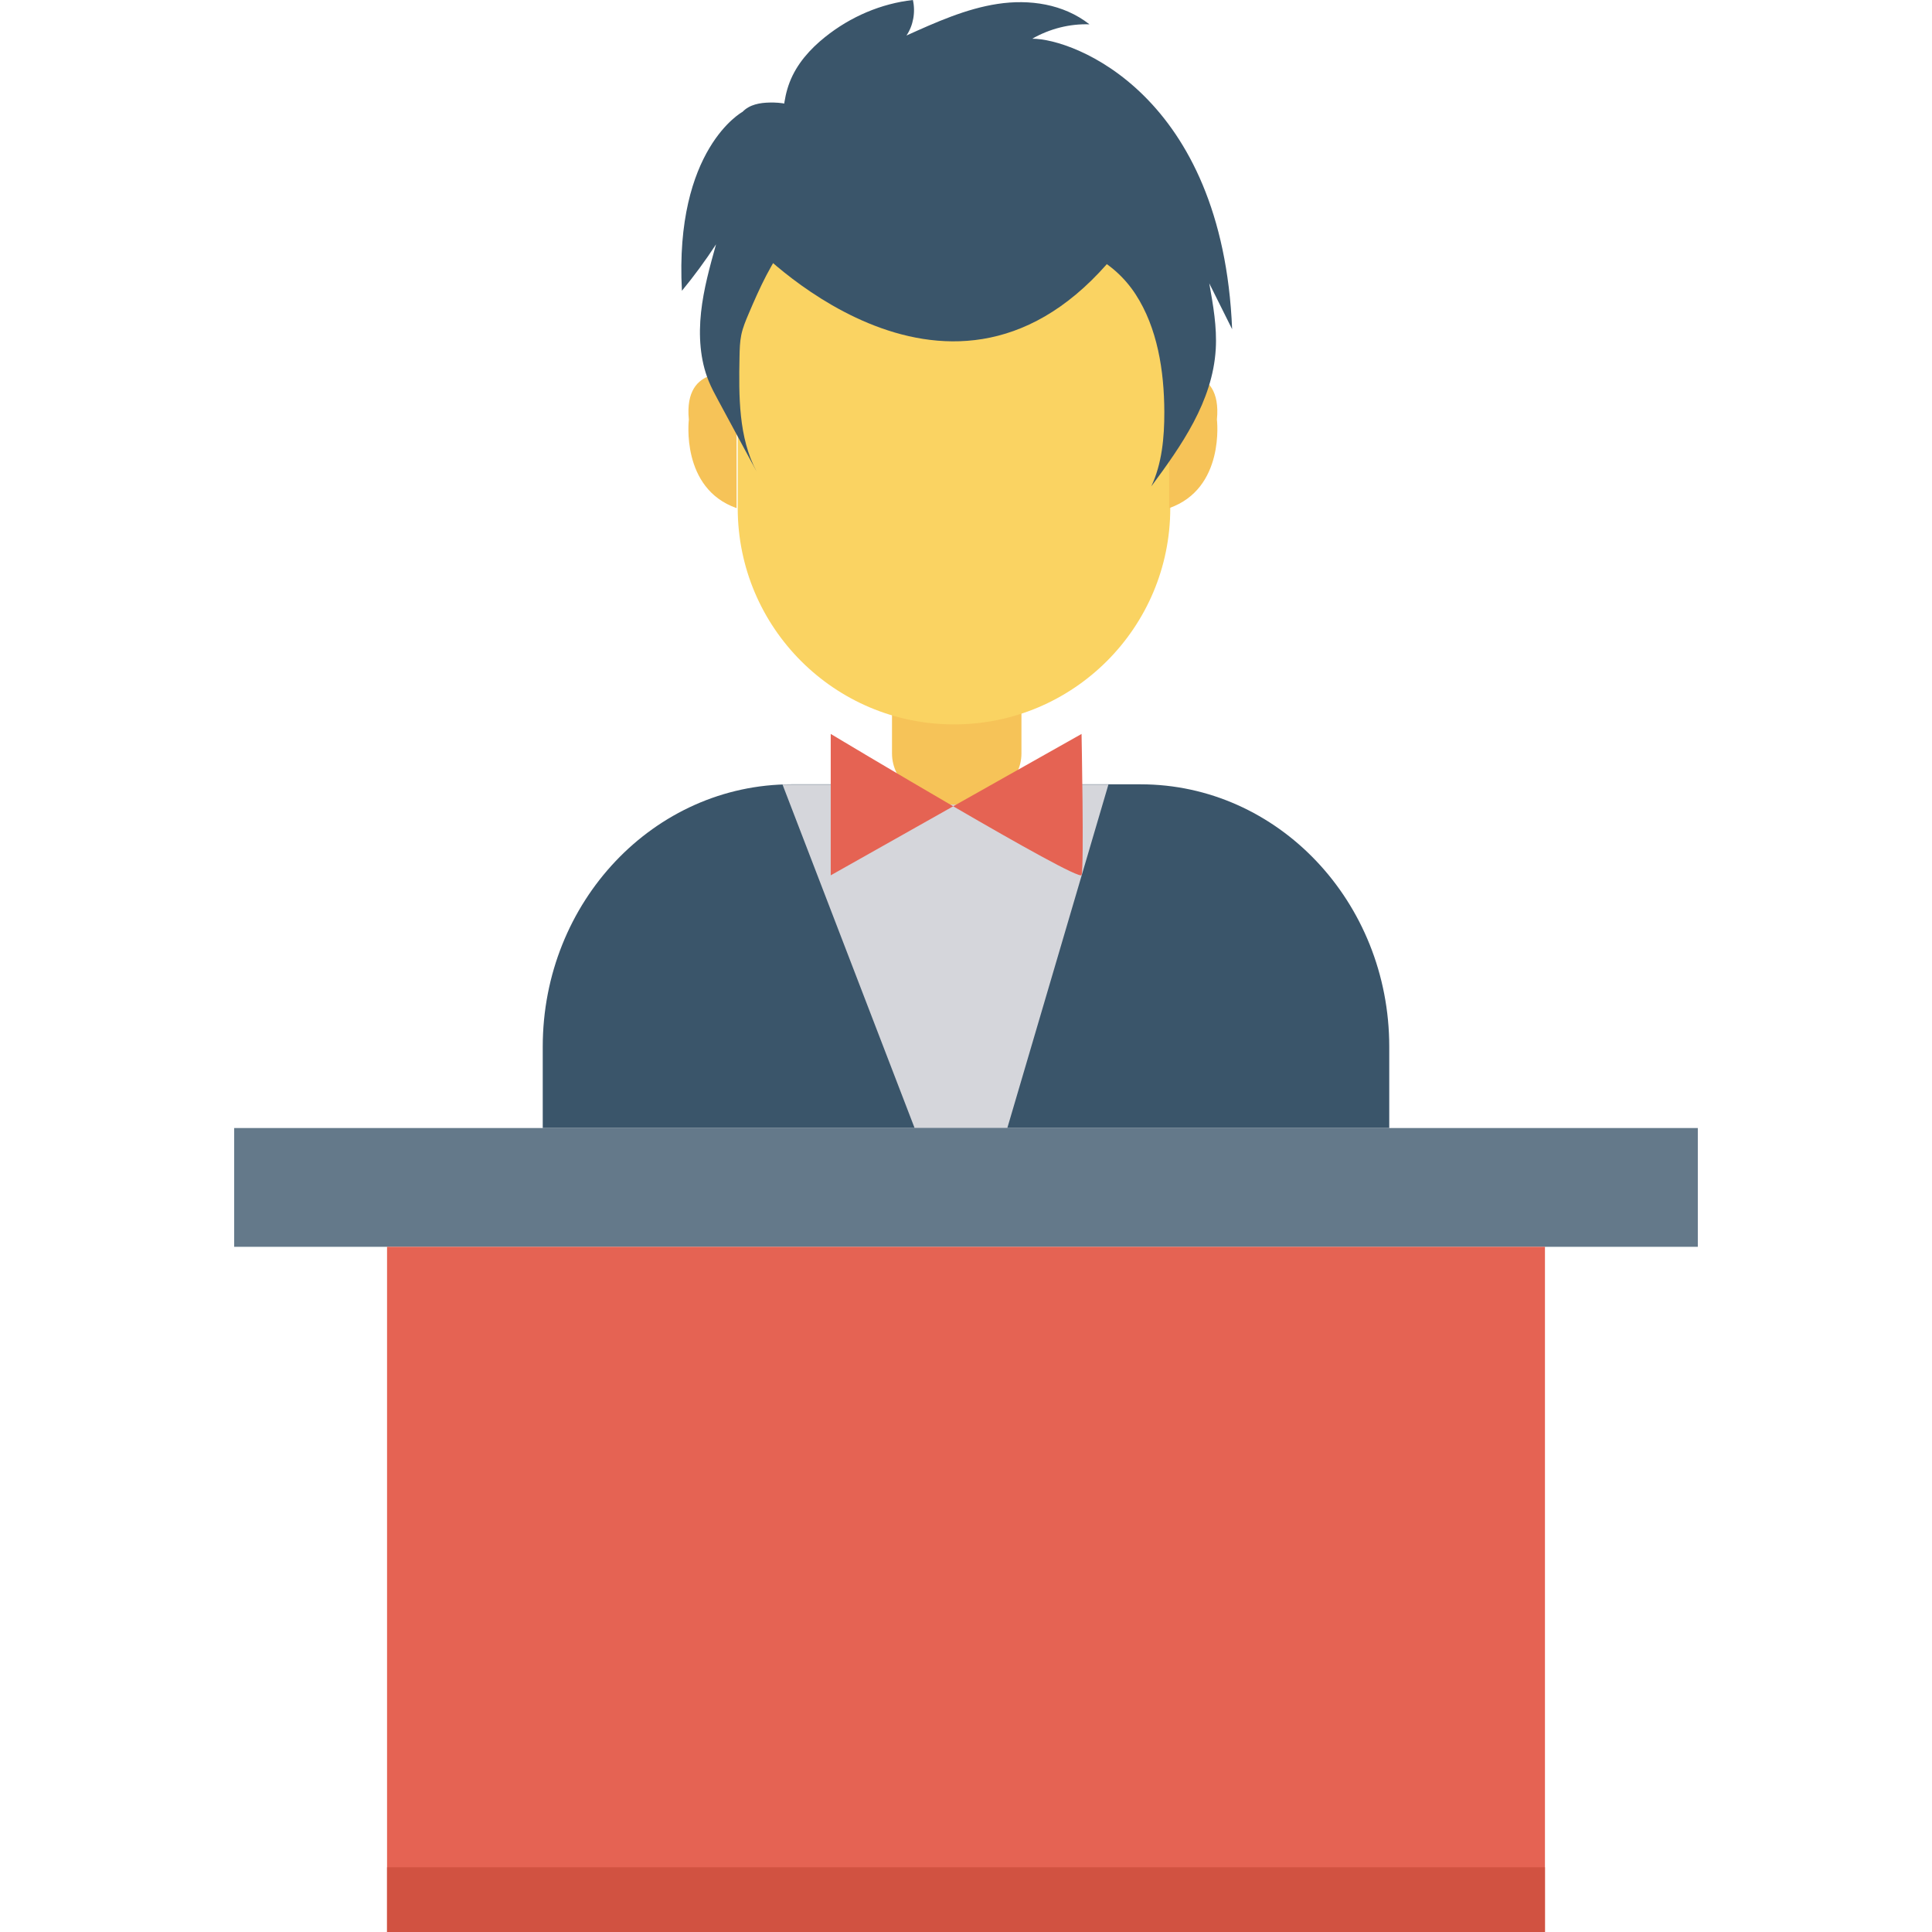 <?xml version="1.0" encoding="iso-8859-1"?>
<!-- Generator: Adobe Illustrator 19.0.0, SVG Export Plug-In . SVG Version: 6.00 Build 0)  -->
<svg version="1.1" id="Capa_1" xmlns="http://www.w3.org/2000/svg" xmlns:xlink="http://www.w3.org/1999/xlink" x="0px" y="0px"
	 viewBox="0 0 468.293 468.293" style="enable-background:new 0 0 468.293 468.293;" xml:space="preserve">
<path style="fill:#3A556A;" d="M276.452,190.107H191.84c-33.295,0-60.286,28.475-60.286,63.601v19.713h205.184v-19.713
	C336.738,218.582,309.748,190.107,276.452,190.107z"/>
<polygon style="fill:#D5D6DB;" points="189.672,190.164 221.69,273.42 244.161,273.42 268.668,190.164 "/>
<path style="fill:#F6C358;" d="M216.211,169.42v13.189c0,6.862,6.616,12.425,14.778,12.425h1.819
	c8.162,0,14.778-5.563,14.778-12.425V169.42H216.211z"/>
<path style="fill:#FAD362;" d="M249.69,45.719h-36.904c-18.761,0-33.97,15.209-33.97,33.97v43.475
	c0,28.952,23.47,52.422,52.422,52.422s52.422-23.47,52.422-52.422V79.689C283.66,60.928,268.451,45.719,249.69,45.719z"/>
<g>
	<path style="fill:#F6C358;" d="M294.966,101.714c1.362-13.96-11.577-10.895-11.577-10.895v32.346
		C297.009,118.398,294.966,101.714,294.966,101.714z"/>
	<path style="fill:#F6C358;" d="M178.545,90.818c0,0-12.939-3.064-11.577,10.896c0,0-2.043,16.684,11.577,21.451V90.818z"/>
	<polygon style="fill:#F6C358;" points="169.522,107.672 170.884,107.672 170.884,97.798 176.161,97.798 176.161,96.436 
		169.522,96.436 	"/>
</g>
<g>
	<path style="fill:#3A556A;" d="M165.288,70.481c2.946-3.574,5.709-7.335,8.272-11.258c-1.51,5.406-3.027,10.849-3.634,16.47
		c-0.607,5.621-0.258,11.492,1.841,16.648c0.666,1.636,1.499,3.18,2.33,4.719c3.102,5.747,6.203,11.494,9.305,17.241
		c-4.399-8.187-4.34-18.305-4.151-27.845c0.035-1.776,0.072-3.567,0.432-5.297c0.368-1.767,1.063-3.425,1.761-5.064
		c2.704-6.351,5.575-12.734,9.825-17.929c2.314-2.829,5.071-5.363,6.473-8.858c0.705-1.757,1.028-3.673,1.257-5.58
		c0.371-3.086,0.509-6.257-0.133-9.288c-0.642-3.031-2.139-5.93-4.485-7.623c-2.267-1.637-5.087-2.01-7.788-1.962
		c-2.359,0.041-4.89,0.457-6.612,2.254C179.98,27.108,163.453,36.065,165.288,70.481z"/>
	<path style="fill:#3A556A;" d="M279.055,117.896c2.586-5.48,3.181-11.855,3.163-18.047c-0.03-10.008-1.689-20.391-6.954-28.499
		c-5.266-8.108-14.769-13.339-23.431-10.695c-4.014,1.226-7.526,3.967-11.463,5.472c-4.804,1.835-33.44,3.474-46.674-14.152
		c-3.743-4.986-3.874-12.236-4.005-18.735c-0.091-4.509,0.11-9.143,1.705-13.288c1.731-4.5,4.983-8.08,8.548-10.942
		c6.24-5.009,13.675-8.15,21.327-9.01c0.677,2.934,0.086,6.197-1.557,8.61c7.175-3.238,14.443-6.504,22.113-7.667
		c7.671-1.163,15.912-0.015,22.241,4.953c-4.788-0.159-9.607,1.054-13.868,3.492c9.986-0.067,46.134,13.54,48.452,70.407
		c-1.848-3.706-3.696-7.412-5.543-11.118c0.942,5.256,1.888,10.586,1.574,15.934C293.933,97.324,286.326,108.064,279.055,117.896z"
		/>
</g>
<path style="fill:#E56353;" d="M201.359,177.898c0,0,60.164,36.098,60.797,34.198c0.633-1.9,0-34.198,0-34.198l-60.797,34.271
	V177.898z"/>
<path style="fill:#3A556A;" d="M182.229,58.948c0,0,46.571,49.953,86.043,5.089l-5.834-22.548l-46.227-10.379L182.229,58.948z"/>
<rect x="56.763" y="273.42" style="fill:#64798A;" width="354.766" height="28.791"/>
<rect x="93.815" y="302.211" style="fill:#E56353;" width="280.663" height="166.082"/>
<rect x="93.815" y="452.608" style="fill:#D15241;" width="280.663" height="15.685"/>
<g>
</g>
<g>
</g>
<g>
</g>
<g>
</g>
<g>
</g>
<g>
</g>
<g>
</g>
<g>
</g>
<g>
</g>
<g>
</g>
<g>
</g>
<g>
</g>
<g>
</g>
<g>
</g>
<g>
</g>
</svg>
